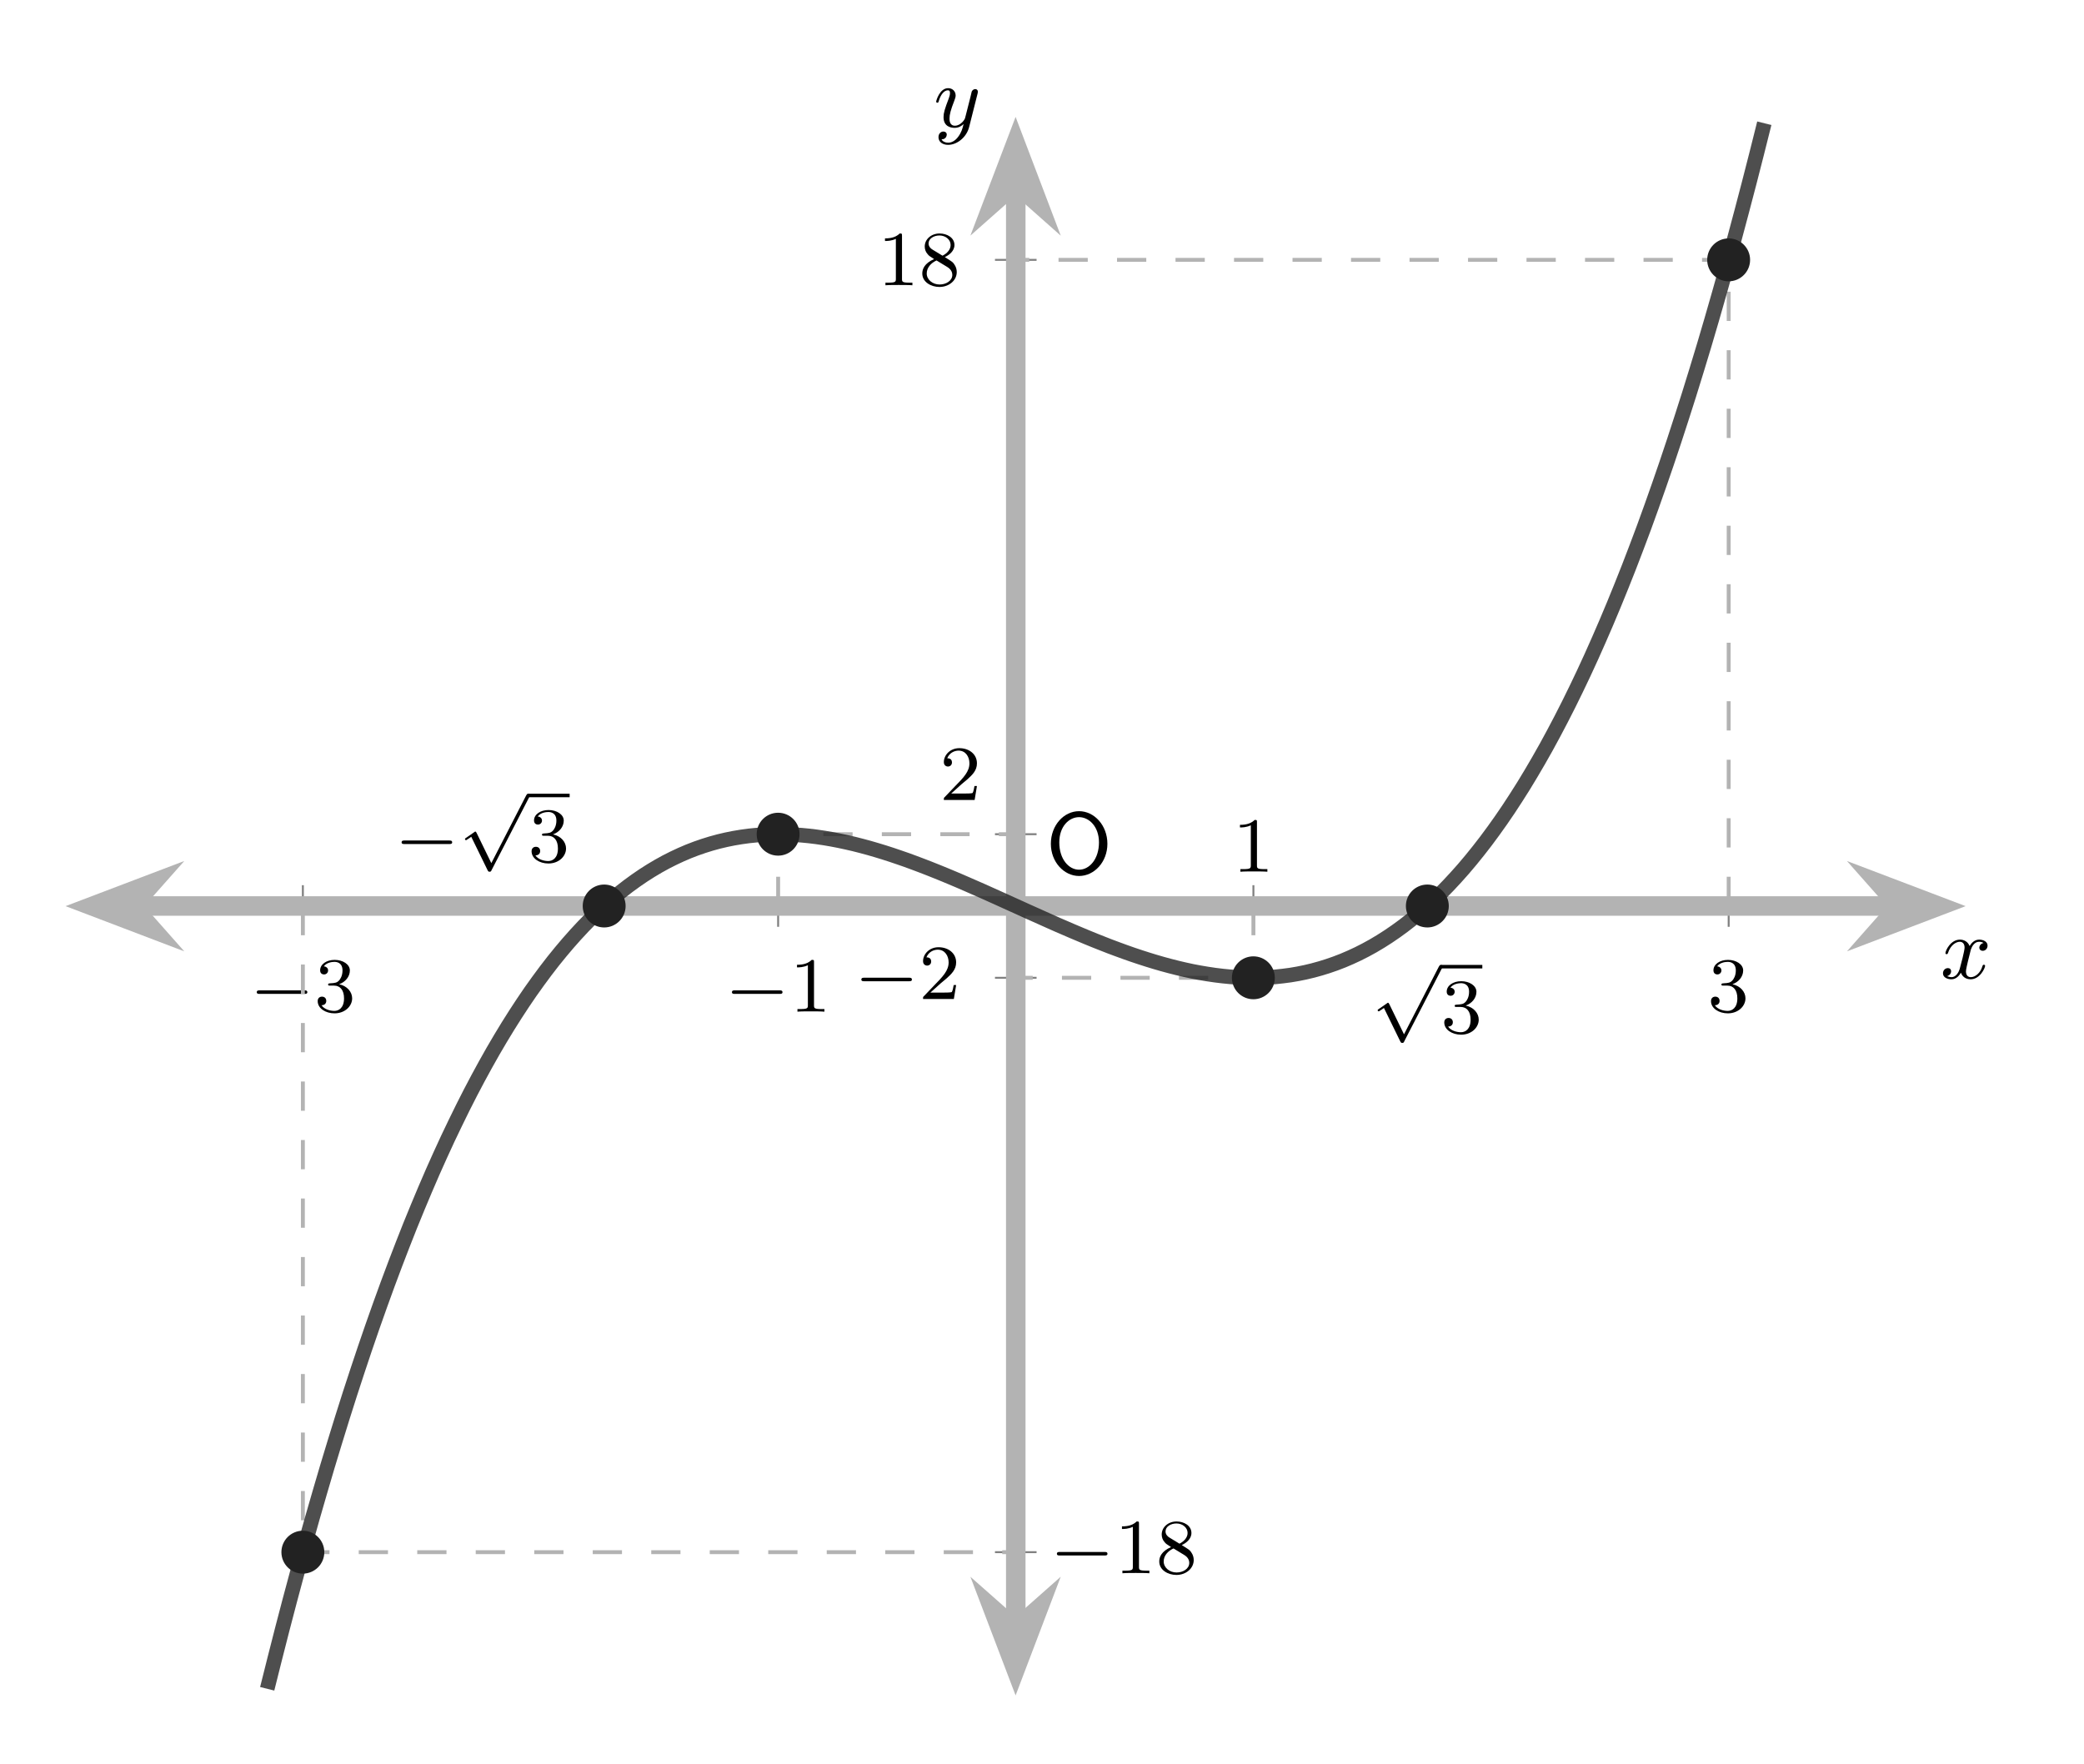 <?xml version="1.0" encoding="UTF-8"?>
<svg xmlns="http://www.w3.org/2000/svg" xmlns:xlink="http://www.w3.org/1999/xlink" width="212.534" height="179.851" viewBox="0 0 212.534 179.851">
<defs>
<g>
<g id="glyph-0-0">
<path d="M 5.562 -1.812 C 5.688 -1.812 5.859 -1.812 5.859 -1.984 C 5.859 -2.172 5.688 -2.172 5.562 -2.172 L 1 -2.172 C 0.875 -2.172 0.703 -2.172 0.703 -1.984 C 0.703 -1.812 0.875 -1.812 1 -1.812 Z M 5.562 -1.812 "/>
</g>
<g id="glyph-0-1">
<path d="M 3.281 6.719 L 1.781 3.641 C 1.734 3.547 1.703 3.5 1.641 3.5 C 1.609 3.5 1.594 3.516 1.516 3.578 L 0.703 4.141 C 0.594 4.203 0.594 4.25 0.594 4.266 C 0.594 4.312 0.625 4.375 0.703 4.375 C 0.734 4.375 0.75 4.375 0.844 4.297 C 0.953 4.234 1.109 4.125 1.234 4.031 L 2.906 7.453 C 2.984 7.594 3.016 7.594 3.094 7.594 C 3.234 7.594 3.25 7.562 3.312 7.422 L 7.156 -0.031 C 7.219 -0.141 7.219 -0.156 7.219 -0.188 C 7.219 -0.281 7.141 -0.359 7.031 -0.359 C 6.938 -0.359 6.906 -0.297 6.844 -0.203 Z M 3.281 6.719 "/>
</g>
<g id="glyph-1-0">
<path d="M 2.016 -2.656 C 2.641 -2.656 3.031 -2.188 3.031 -1.359 C 3.031 -0.359 2.469 -0.078 2.047 -0.078 C 1.609 -0.078 1.016 -0.234 0.734 -0.656 C 1.031 -0.656 1.219 -0.828 1.219 -1.094 C 1.219 -1.359 1.047 -1.531 0.781 -1.531 C 0.578 -1.531 0.344 -1.406 0.344 -1.078 C 0.344 -0.328 1.156 0.172 2.062 0.172 C 3.125 0.172 3.859 -0.562 3.859 -1.359 C 3.859 -2.016 3.344 -2.625 2.531 -2.797 C 3.156 -3.016 3.625 -3.562 3.625 -4.203 C 3.625 -4.828 2.906 -5.281 2.078 -5.281 C 1.234 -5.281 0.594 -4.828 0.594 -4.219 C 0.594 -3.922 0.781 -3.797 1 -3.797 C 1.234 -3.797 1.406 -3.984 1.406 -4.203 C 1.406 -4.5 1.141 -4.609 0.969 -4.625 C 1.297 -5.062 1.922 -5.078 2.062 -5.078 C 2.266 -5.078 2.875 -5.016 2.875 -4.203 C 2.875 -3.641 2.641 -3.312 2.531 -3.188 C 2.297 -2.938 2.109 -2.922 1.625 -2.891 C 1.469 -2.875 1.406 -2.875 1.406 -2.766 C 1.406 -2.656 1.484 -2.656 1.609 -2.656 Z M 2.016 -2.656 "/>
</g>
<g id="glyph-1-1">
<path d="M 2.5 -5.062 C 2.5 -5.281 2.484 -5.281 2.266 -5.281 C 1.938 -4.969 1.516 -4.781 0.766 -4.781 L 0.766 -4.516 C 0.984 -4.516 1.406 -4.516 1.875 -4.734 L 1.875 -0.656 C 1.875 -0.359 1.844 -0.266 1.094 -0.266 L 0.812 -0.266 L 0.812 0 C 1.141 -0.031 1.828 -0.031 2.172 -0.031 C 2.531 -0.031 3.234 -0.031 3.562 0 L 3.562 -0.266 L 3.281 -0.266 C 2.516 -0.266 2.5 -0.359 2.5 -0.656 Z M 2.5 -5.062 "/>
</g>
<g id="glyph-1-2">
<path d="M 2.25 -1.625 C 2.375 -1.734 2.703 -2 2.828 -2.109 C 3.328 -2.562 3.797 -3 3.797 -3.734 C 3.797 -4.672 3 -5.281 2 -5.281 C 1.047 -5.281 0.422 -4.562 0.422 -3.859 C 0.422 -3.469 0.734 -3.406 0.844 -3.406 C 1.016 -3.406 1.25 -3.531 1.25 -3.828 C 1.25 -4.25 0.859 -4.25 0.766 -4.25 C 1 -4.828 1.531 -5.031 1.922 -5.031 C 2.656 -5.031 3.031 -4.391 3.031 -3.734 C 3.031 -2.906 2.453 -2.297 1.516 -1.344 L 0.516 -0.297 C 0.422 -0.219 0.422 -0.203 0.422 0 L 3.562 0 L 3.797 -1.422 L 3.547 -1.422 C 3.516 -1.266 3.453 -0.859 3.359 -0.719 C 3.312 -0.656 2.719 -0.656 2.578 -0.656 L 1.172 -0.656 Z M 2.25 -1.625 "/>
</g>
<g id="glyph-1-3">
<path d="M 2.641 -2.875 C 3.078 -3.078 3.625 -3.484 3.625 -4.109 C 3.625 -4.859 2.859 -5.281 2.109 -5.281 C 1.266 -5.281 0.594 -4.703 0.594 -3.953 C 0.594 -3.672 0.688 -3.391 0.891 -3.172 C 1.031 -3 1.062 -2.984 1.547 -2.672 C 0.562 -2.234 0.344 -1.656 0.344 -1.203 C 0.344 -0.328 1.234 0.172 2.094 0.172 C 3.078 0.172 3.859 -0.5 3.859 -1.344 C 3.859 -1.844 3.594 -2.172 3.469 -2.312 C 3.328 -2.438 3.328 -2.438 2.641 -2.875 Z M 1.406 -3.625 C 1.172 -3.75 0.984 -3.984 0.984 -4.266 C 0.984 -4.766 1.531 -5.078 2.094 -5.078 C 2.719 -5.078 3.234 -4.656 3.234 -4.109 C 3.234 -3.641 2.875 -3.25 2.406 -3.016 Z M 1.797 -2.531 C 1.828 -2.516 2.734 -1.953 2.875 -1.875 C 3 -1.797 3.406 -1.547 3.406 -1.062 C 3.406 -0.453 2.766 -0.078 2.109 -0.078 C 1.406 -0.078 0.797 -0.562 0.797 -1.203 C 0.797 -1.812 1.25 -2.281 1.797 -2.531 Z M 1.797 -2.531 "/>
</g>
<g id="glyph-2-0">
<path d="M 6.281 -3.078 C 6.281 -4.969 4.938 -6.406 3.391 -6.406 C 1.844 -6.406 0.516 -4.969 0.516 -3.078 C 0.516 -1.219 1.859 0.203 3.391 0.203 C 4.938 0.203 6.281 -1.219 6.281 -3.078 Z M 5.422 -3.219 C 5.422 -1.531 4.453 -0.438 3.391 -0.438 C 2.328 -0.438 1.375 -1.531 1.375 -3.219 C 1.375 -4.859 2.375 -5.797 3.391 -5.797 C 4.406 -5.797 5.422 -4.844 5.422 -3.219 Z M 5.422 -3.219 "/>
</g>
<g id="glyph-3-0">
<path d="M 4.406 -3.609 C 4.078 -3.547 3.969 -3.266 3.969 -3.141 C 3.969 -2.969 4.094 -2.812 4.328 -2.812 C 4.578 -2.812 4.812 -3.031 4.812 -3.344 C 4.812 -3.75 4.375 -3.953 3.953 -3.953 C 3.406 -3.953 3.094 -3.484 2.984 -3.297 C 2.812 -3.734 2.422 -3.953 2 -3.953 C 1.031 -3.953 0.516 -2.812 0.516 -2.578 C 0.516 -2.5 0.578 -2.469 0.641 -2.469 C 0.719 -2.469 0.75 -2.516 0.766 -2.562 C 1.047 -3.453 1.641 -3.734 1.984 -3.734 C 2.234 -3.734 2.469 -3.562 2.469 -3.141 C 2.469 -2.812 2.094 -1.391 1.969 -0.953 C 1.891 -0.688 1.625 -0.125 1.141 -0.125 C 0.953 -0.125 0.766 -0.188 0.688 -0.234 C 0.922 -0.281 1.094 -0.5 1.094 -0.719 C 1.094 -0.953 0.938 -1.047 0.766 -1.047 C 0.5 -1.047 0.266 -0.828 0.266 -0.516 C 0.266 -0.078 0.75 0.094 1.125 0.094 C 1.641 0.094 1.953 -0.328 2.094 -0.578 C 2.312 0.016 2.844 0.094 3.078 0.094 C 4.047 0.094 4.562 -1.062 4.562 -1.281 C 4.562 -1.328 4.531 -1.391 4.438 -1.391 C 4.344 -1.391 4.328 -1.359 4.281 -1.219 C 4.094 -0.578 3.578 -0.125 3.109 -0.125 C 2.844 -0.125 2.609 -0.281 2.609 -0.719 C 2.609 -0.906 2.734 -1.406 2.812 -1.75 C 2.844 -1.906 3.094 -2.875 3.109 -2.938 C 3.219 -3.266 3.484 -3.734 3.938 -3.734 C 4.094 -3.734 4.266 -3.703 4.406 -3.609 Z M 4.406 -3.609 "/>
</g>
<g id="glyph-3-1">
<path d="M 4.5 -3.453 C 4.5 -3.484 4.516 -3.547 4.516 -3.594 C 4.516 -3.719 4.438 -3.859 4.25 -3.859 C 4.125 -3.859 3.969 -3.781 3.891 -3.609 C 3.891 -3.578 3.797 -3.219 3.75 -3.016 L 3.297 -1.234 C 3.219 -0.969 3.219 -0.953 3.203 -0.875 C 3.203 -0.828 2.812 -0.125 2.172 -0.125 C 1.625 -0.125 1.625 -0.688 1.625 -0.859 C 1.625 -1.266 1.734 -1.703 2.125 -2.703 C 2.188 -2.906 2.25 -3.031 2.25 -3.203 C 2.25 -3.641 1.922 -3.953 1.484 -3.953 C 0.625 -3.953 0.266 -2.688 0.266 -2.578 C 0.266 -2.5 0.328 -2.469 0.391 -2.469 C 0.484 -2.469 0.5 -2.531 0.531 -2.641 C 0.719 -3.297 1.078 -3.734 1.453 -3.734 C 1.672 -3.734 1.672 -3.562 1.672 -3.438 C 1.672 -3.281 1.625 -3.125 1.547 -2.906 C 1.125 -1.797 1.016 -1.422 1.016 -1 C 1.016 0 1.812 0.094 2.156 0.094 C 2.594 0.094 2.906 -0.141 3.062 -0.297 C 2.953 0.156 2.844 0.562 2.5 1.016 C 2.234 1.375 1.875 1.609 1.484 1.609 C 1.234 1.609 0.938 1.516 0.812 1.266 C 1.281 1.266 1.344 0.875 1.344 0.781 C 1.344 0.594 1.203 0.469 1 0.469 C 0.781 0.469 0.5 0.641 0.5 1.047 C 0.5 1.516 0.906 1.828 1.484 1.828 C 2.391 1.828 3.359 1.062 3.625 0.016 Z M 4.5 -3.453 "/>
</g>
</g>
<clipPath id="clip-0">
<path clip-rule="nonzero" d="M 163 62 L 212.07 62 L 212.07 123 L 163 123 Z M 163 62 "/>
</clipPath>
<clipPath id="clip-1">
<path clip-rule="nonzero" d="M 73 136 L 134 136 L 134 179.578 L 73 179.578 Z M 73 136 "/>
</clipPath>
<clipPath id="clip-2">
<path clip-rule="nonzero" d="M 73 0.121 L 134 0.121 L 134 49 L 73 49 Z M 73 0.121 "/>
</clipPath>
<clipPath id="clip-3">
<path clip-rule="nonzero" d="M 6 0.121 L 201 0.121 L 201 179.578 L 6 179.578 Z M 6 0.121 "/>
</clipPath>
</defs>
<path fill="none" stroke-width="0.199" stroke-linecap="butt" stroke-linejoin="miter" stroke="rgb(50%, 50%, 50%)" stroke-opacity="1" stroke-miterlimit="10" d="M 24.285 78.573 L 24.285 82.825 M 55.075 78.573 L 55.075 82.825 M 72.852 78.573 L 72.852 82.825 M 121.419 78.573 L 121.419 82.825 M 139.192 78.573 L 139.192 82.825 M 169.986 78.573 L 169.986 82.825 " transform="matrix(0.998, 0, 0, -0.998, 6.651, 172.929)"/>
<path fill="none" stroke-width="0.199" stroke-linecap="butt" stroke-linejoin="miter" stroke="rgb(50%, 50%, 50%)" stroke-opacity="1" stroke-miterlimit="10" d="M 95.01 14.672 L 99.261 14.672 M 95.01 73.362 L 99.261 73.362 M 95.01 88.035 L 99.261 88.035 M 95.01 146.722 L 99.261 146.722 " transform="matrix(0.998, 0, 0, -0.998, 6.651, 172.929)"/>
<path fill="none" stroke-width="1.993" stroke-linecap="butt" stroke-linejoin="miter" stroke="rgb(70%, 70%, 70%)" stroke-opacity="1" stroke-miterlimit="10" d="M 7.251 80.699 L 187.019 80.699 " transform="matrix(0.998, 0, 0, -0.998, 6.651, 172.929)"/>
<path fill-rule="nonzero" fill="rgb(70%, 70%, 70%)" fill-opacity="1" stroke-width="1.993" stroke-linecap="butt" stroke-linejoin="miter" stroke="rgb(70%, 70%, 70%)" stroke-opacity="1" stroke-miterlimit="10" d="M 9.116 -0.001 L 3.217 2.246 L 5.205 -0.001 L 3.217 -2.244 Z M 9.116 -0.001 " transform="matrix(-0.998, 0, 0, 0.998, 18.581, 92.407)"/>
<path fill-rule="nonzero" fill="rgb(70%, 70%, 70%)" fill-opacity="1" d="M 197.664 92.406 L 191.777 90.168 L 193.758 92.406 L 191.777 94.648 Z M 197.664 92.406 "/>
<g clip-path="url(#clip-0)">
<path fill="none" stroke-width="1.993" stroke-linecap="butt" stroke-linejoin="miter" stroke="rgb(70%, 70%, 70%)" stroke-opacity="1" stroke-miterlimit="10" d="M 9.118 0.001 L 3.218 2.244 L 5.203 0.001 L 3.218 -2.246 Z M 9.118 0.001 " transform="matrix(0.998, 0, 0, -0.998, 188.566, 92.407)"/>
</g>
<path fill="none" stroke-width="1.993" stroke-linecap="butt" stroke-linejoin="miter" stroke="rgb(70%, 70%, 70%)" stroke-opacity="1" stroke-miterlimit="10" d="M 97.135 7.249 L 97.135 154.145 " transform="matrix(0.998, 0, 0, -0.998, 6.651, 172.929)"/>
<path fill-rule="nonzero" fill="rgb(70%, 70%, 70%)" fill-opacity="1" d="M 103.574 170.098 L 105.812 164.211 L 103.574 166.191 L 101.332 164.211 Z M 103.574 170.098 "/>
<g clip-path="url(#clip-1)">
<path fill="none" stroke-width="1.993" stroke-linecap="butt" stroke-linejoin="miter" stroke="rgb(70%, 70%, 70%)" stroke-opacity="1" stroke-miterlimit="10" d="M 9.118 0.001 L 3.219 2.244 L 5.203 0.001 L 3.219 -2.246 Z M 9.118 0.001 " transform="matrix(0, 0.998, 0.998, 0, 103.573, 160.999)"/>
</g>
<path fill-rule="nonzero" fill="rgb(70%, 70%, 70%)" fill-opacity="1" d="M 103.574 14.719 L 101.332 20.605 L 103.574 18.621 L 105.812 20.605 Z M 103.574 14.719 "/>
<g clip-path="url(#clip-2)">
<path fill="none" stroke-width="1.993" stroke-linecap="butt" stroke-linejoin="miter" stroke="rgb(70%, 70%, 70%)" stroke-opacity="1" stroke-miterlimit="10" d="M 9.116 -0.001 L 3.217 2.246 L 5.205 -0.001 L 3.217 -2.244 Z M 9.116 -0.001 " transform="matrix(0, -0.998, -0.998, 0, 103.573, 23.815)"/>
</g>
<g fill="rgb(0%, 0%, 0%)" fill-opacity="1">
<use xlink:href="#glyph-0-0" x="25.483" y="103.167"/>
</g>
<g fill="rgb(0%, 0%, 0%)" fill-opacity="1">
<use xlink:href="#glyph-1-0" x="32.055" y="103.167"/>
</g>
<g fill="rgb(0%, 0%, 0%)" fill-opacity="1">
<use xlink:href="#glyph-0-0" x="73.943" y="103.167"/>
</g>
<g fill="rgb(0%, 0%, 0%)" fill-opacity="1">
<use xlink:href="#glyph-1-1" x="80.515" y="103.167"/>
</g>
<g fill="rgb(0%, 0%, 0%)" fill-opacity="1">
<use xlink:href="#glyph-0-1" x="139.905" y="98.758"/>
</g>
<path fill="none" stroke-width="0.359" stroke-linecap="butt" stroke-linejoin="miter" stroke="rgb(0%, 0%, 0%)" stroke-opacity="1" stroke-miterlimit="10" d="M -0.001 0 L 4.234 0 " transform="matrix(0.998, 0, 0, -0.998, 146.947, 98.579)"/>
<g fill="rgb(0%, 0%, 0%)" fill-opacity="1">
<use xlink:href="#glyph-1-0" x="146.947" y="105.342"/>
</g>
<g fill="rgb(0%, 0%, 0%)" fill-opacity="1">
<use xlink:href="#glyph-1-0" x="174.15" y="103.167"/>
</g>
<g fill="rgb(0%, 0%, 0%)" fill-opacity="1">
<use xlink:href="#glyph-0-0" x="87.141" y="101.877"/>
</g>
<g fill="rgb(0%, 0%, 0%)" fill-opacity="1">
<use xlink:href="#glyph-1-2" x="93.714" y="101.877"/>
</g>
<g fill="rgb(0%, 0%, 0%)" fill-opacity="1">
<use xlink:href="#glyph-1-1" x="89.489" y="29.091"/>
<use xlink:href="#glyph-1-3" x="93.714" y="29.091"/>
</g>
<g fill="rgb(0%, 0%, 0%)" fill-opacity="1">
<use xlink:href="#glyph-2-0" x="106.655" y="89.128"/>
</g>
<g fill="rgb(0%, 0%, 0%)" fill-opacity="1">
<use xlink:href="#glyph-1-1" x="125.689" y="88.897"/>
</g>
<g fill="rgb(0%, 0%, 0%)" fill-opacity="1">
<use xlink:href="#glyph-1-2" x="95.835" y="81.577"/>
</g>
<g fill="rgb(0%, 0%, 0%)" fill-opacity="1">
<use xlink:href="#glyph-0-0" x="107.084" y="160.437"/>
</g>
<g fill="rgb(0%, 0%, 0%)" fill-opacity="1">
<use xlink:href="#glyph-1-1" x="113.656" y="160.437"/>
<use xlink:href="#glyph-1-3" x="117.881" y="160.437"/>
</g>
<g fill="rgb(0%, 0%, 0%)" fill-opacity="1">
<use xlink:href="#glyph-0-0" x="40.255" y="87.885"/>
</g>
<g fill="rgb(0%, 0%, 0%)" fill-opacity="1">
<use xlink:href="#glyph-0-1" x="46.826" y="81.301"/>
</g>
<path fill="none" stroke-width="0.359" stroke-linecap="butt" stroke-linejoin="miter" stroke="rgb(0%, 0%, 0%)" stroke-opacity="1" stroke-miterlimit="10" d="M -0.001 0.002 L 4.235 0.002 " transform="matrix(0.998, 0, 0, -0.998, 53.868, 81.123)"/>
<g fill="rgb(0%, 0%, 0%)" fill-opacity="1">
<use xlink:href="#glyph-1-0" x="53.868" y="87.885"/>
</g>
<path fill="none" stroke-width="0.399" stroke-linecap="butt" stroke-linejoin="miter" stroke="rgb(70%, 70%, 70%)" stroke-opacity="1" stroke-dasharray="2.989 2.989" stroke-miterlimit="10" d="M 169.986 80.699 L 169.986 146.722 L 97.135 146.722 " transform="matrix(0.998, 0, 0, -0.998, 6.651, 172.929)"/>
<path fill="none" stroke-width="0.399" stroke-linecap="butt" stroke-linejoin="miter" stroke="rgb(70%, 70%, 70%)" stroke-opacity="1" stroke-dasharray="2.989 2.989" stroke-miterlimit="10" d="M 24.285 80.699 L 24.285 14.672 L 97.135 14.672 " transform="matrix(0.998, 0, 0, -0.998, 6.651, 172.929)"/>
<path fill="none" stroke-width="0.399" stroke-linecap="butt" stroke-linejoin="miter" stroke="rgb(70%, 70%, 70%)" stroke-opacity="1" stroke-dasharray="2.989 2.989" stroke-miterlimit="10" d="M 121.419 80.699 L 121.419 73.362 L 97.135 73.362 " transform="matrix(0.998, 0, 0, -0.998, 6.651, 172.929)"/>
<path fill="none" stroke-width="0.399" stroke-linecap="butt" stroke-linejoin="miter" stroke="rgb(70%, 70%, 70%)" stroke-opacity="1" stroke-dasharray="2.989 2.989" stroke-miterlimit="10" d="M 72.852 80.699 L 72.852 88.035 L 97.135 88.035 " transform="matrix(0.998, 0, 0, -0.998, 6.651, 172.929)"/>
<g clip-path="url(#clip-3)">
<path fill="none" stroke-width="1.494" stroke-linecap="butt" stroke-linejoin="miter" stroke="rgb(13.332%, 13.332%, 13.332%)" stroke-opacity="0.8" stroke-miterlimit="10" d="M 20.64 0.711 L 21.411 3.784 L 22.178 6.791 L 22.946 9.727 L 23.717 12.597 L 24.484 15.4 L 25.251 18.136 L 26.023 20.81 L 26.79 23.417 L 27.561 25.958 L 28.329 28.44 L 29.096 30.855 L 29.867 33.212 L 30.634 35.506 L 31.402 37.738 L 32.173 39.914 L 32.94 42.028 L 33.711 44.087 L 34.479 46.084 L 35.246 48.03 L 36.017 49.913 L 36.785 51.745 L 37.552 53.522 L 38.323 55.245 L 39.09 56.912 L 39.862 58.525 L 40.629 60.091 L 41.396 61.602 L 42.167 63.066 L 42.935 64.476 L 43.702 65.838 L 44.473 67.154 L 45.241 68.418 L 46.012 69.639 L 46.779 70.81 L 47.546 71.937 L 48.318 73.018 L 49.085 74.055 L 49.852 75.05 L 50.623 76.001 L 51.391 76.909 L 52.162 77.778 L 52.929 78.604 L 53.697 79.391 L 54.468 80.135 L 55.235 80.844 L 56.002 81.513 L 56.774 82.147 L 57.541 82.742 L 58.312 83.302 L 59.079 83.827 L 59.847 84.316 L 60.618 84.774 L 61.385 85.197 L 62.153 85.585 L 62.924 85.945 L 63.691 86.274 L 64.462 86.571 L 65.23 86.837 L 65.997 87.076 L 66.768 87.287 L 67.535 87.468 L 68.303 87.624 L 69.074 87.753 L 69.841 87.859 L 70.612 87.937 L 71.38 87.992 L 72.147 88.023 L 72.918 88.035 L 73.686 88.02 L 74.453 87.988 L 75.224 87.933 L 75.991 87.859 L 76.763 87.765 L 77.53 87.652 L 78.297 87.522 L 79.068 87.374 L 79.836 87.209 L 80.603 87.033 L 81.374 86.837 L 82.142 86.63 L 82.909 86.407 L 83.68 86.172 L 84.447 85.925 L 85.219 85.663 L 85.986 85.397 L 86.753 85.115 L 87.524 84.825 L 88.292 84.528 L 89.059 84.222 L 89.83 83.909 L 90.598 83.588 L 91.369 83.263 L 92.136 82.93 L 92.903 82.594 L 93.675 82.257 L 95.209 81.568 L 95.98 81.219 L 96.748 80.871 L 97.519 80.523 L 98.286 80.174 L 99.054 79.83 L 99.825 79.485 L 100.592 79.141 L 101.359 78.8 L 102.131 78.467 L 102.898 78.135 L 103.669 77.81 L 104.436 77.489 L 105.204 77.175 L 105.975 76.87 L 106.742 76.569 L 107.51 76.283 L 108.281 76.001 L 109.048 75.731 L 109.819 75.473 L 110.587 75.226 L 111.354 74.991 L 112.125 74.768 L 112.892 74.56 L 113.66 74.365 L 114.431 74.185 L 115.198 74.02 L 115.969 73.875 L 116.737 73.746 L 117.504 73.633 L 118.275 73.539 L 119.043 73.464 L 119.81 73.409 L 120.581 73.374 L 121.348 73.362 L 122.12 73.37 L 122.887 73.402 L 123.654 73.456 L 124.425 73.539 L 125.193 73.64 L 125.96 73.77 L 126.731 73.926 L 127.499 74.11 L 128.27 74.322 L 129.037 74.56 L 129.804 74.827 L 130.576 75.124 L 131.343 75.453 L 132.11 75.809 L 132.881 76.201 L 133.649 76.623 L 134.42 77.082 L 135.187 77.571 L 135.955 78.095 L 136.726 78.655 L 137.493 79.25 L 138.26 79.881 L 139.032 80.55 L 139.799 81.259 L 140.57 82.006 L 141.337 82.793 L 142.105 83.619 L 142.876 84.484 L 143.643 85.393 L 144.411 86.344 L 145.182 87.338 L 145.949 88.376 L 146.72 89.46 L 147.488 90.584 L 148.255 91.758 L 149.026 92.976 L 149.793 94.244 L 150.561 95.556 L 151.332 96.918 L 152.099 98.331 L 152.867 99.791 L 153.638 101.306 L 154.405 102.868 L 155.176 104.485 L 155.944 106.153 L 156.711 107.875 L 157.482 109.653 L 158.249 111.481 L 159.017 113.368 L 159.788 115.31 L 160.555 117.31 L 161.327 119.365 L 162.094 121.483 L 162.861 123.656 L 163.632 125.891 L 164.4 128.186 L 165.167 130.542 L 165.938 132.958 L 166.705 135.436 L 167.477 137.98 L 168.244 140.588 L 169.011 143.258 L 169.783 145.998 L 170.55 148.797 L 171.317 151.667 L 172.088 154.607 L 172.856 157.609 L 173.627 160.682 " transform="matrix(0.998, 0, 0, -0.998, 6.651, 172.929)"/>
</g>
<path fill-rule="nonzero" fill="rgb(13.332%, 13.332%, 13.332%)" fill-opacity="1" stroke-width="0.399" stroke-linecap="butt" stroke-linejoin="miter" stroke="rgb(13.332%, 13.332%, 13.332%)" stroke-opacity="1" stroke-miterlimit="10" d="M 26.277 14.672 C 26.277 15.772 25.385 16.664 24.285 16.664 C 23.184 16.664 22.292 15.772 22.292 14.672 C 22.292 13.571 23.184 12.679 24.285 12.679 C 25.385 12.679 26.277 13.571 26.277 14.672 Z M 26.277 14.672 " transform="matrix(0.998, 0, 0, -0.998, 6.651, 172.929)"/>
<path fill-rule="nonzero" fill="rgb(13.332%, 13.332%, 13.332%)" fill-opacity="1" stroke-width="0.399" stroke-linecap="butt" stroke-linejoin="miter" stroke="rgb(13.332%, 13.332%, 13.332%)" stroke-opacity="1" stroke-miterlimit="10" d="M 57.067 80.699 C 57.067 81.799 56.175 82.691 55.075 82.691 C 53.974 82.691 53.082 81.799 53.082 80.699 C 53.082 79.599 53.974 78.706 55.075 78.706 C 56.175 78.706 57.067 79.599 57.067 80.699 Z M 57.067 80.699 " transform="matrix(0.998, 0, 0, -0.998, 6.651, 172.929)"/>
<path fill-rule="nonzero" fill="rgb(13.332%, 13.332%, 13.332%)" fill-opacity="1" stroke-width="0.399" stroke-linecap="butt" stroke-linejoin="miter" stroke="rgb(13.332%, 13.332%, 13.332%)" stroke-opacity="1" stroke-miterlimit="10" d="M 74.84 88.035 C 74.84 89.135 73.952 90.028 72.848 90.028 C 71.748 90.028 70.859 89.135 70.859 88.035 C 70.859 86.935 71.748 86.043 72.848 86.043 C 73.952 86.043 74.84 86.935 74.84 88.035 Z M 74.84 88.035 " transform="matrix(0.998, 0, 0, -0.998, 6.651, 172.929)"/>
<path fill-rule="nonzero" fill="rgb(13.332%, 13.332%, 13.332%)" fill-opacity="1" stroke-width="0.399" stroke-linecap="butt" stroke-linejoin="miter" stroke="rgb(13.332%, 13.332%, 13.332%)" stroke-opacity="1" stroke-miterlimit="10" d="M 123.408 73.362 C 123.408 74.463 122.515 75.355 121.415 75.355 C 120.315 75.355 119.422 74.463 119.422 73.362 C 119.422 72.262 120.315 71.37 121.415 71.37 C 122.515 71.37 123.408 72.262 123.408 73.362 Z M 123.408 73.362 " transform="matrix(0.998, 0, 0, -0.998, 6.651, 172.929)"/>
<path fill-rule="nonzero" fill="rgb(13.332%, 13.332%, 13.332%)" fill-opacity="1" stroke-width="0.399" stroke-linecap="butt" stroke-linejoin="miter" stroke="rgb(13.332%, 13.332%, 13.332%)" stroke-opacity="1" stroke-miterlimit="10" d="M 141.185 80.699 C 141.185 81.799 140.292 82.691 139.192 82.691 C 138.092 82.691 137.2 81.799 137.2 80.699 C 137.2 79.599 138.092 78.706 139.192 78.706 C 140.292 78.706 141.185 79.599 141.185 80.699 Z M 141.185 80.699 " transform="matrix(0.998, 0, 0, -0.998, 6.651, 172.929)"/>
<path fill-rule="nonzero" fill="rgb(13.332%, 13.332%, 13.332%)" fill-opacity="1" stroke-width="0.399" stroke-linecap="butt" stroke-linejoin="miter" stroke="rgb(13.332%, 13.332%, 13.332%)" stroke-opacity="1" stroke-miterlimit="10" d="M 171.975 146.722 C 171.975 147.822 171.082 148.715 169.982 148.715 C 168.882 148.715 167.99 147.822 167.99 146.722 C 167.99 145.622 168.882 144.73 169.982 144.73 C 171.082 144.73 171.975 145.622 171.975 146.722 Z M 171.975 146.722 " transform="matrix(0.998, 0, 0, -0.998, 6.651, 172.929)"/>
<g fill="rgb(0%, 0%, 0%)" fill-opacity="1">
<use xlink:href="#glyph-3-0" x="197.886" y="99.773"/>
</g>
<g fill="rgb(0%, 0%, 0%)" fill-opacity="1">
<use xlink:href="#glyph-3-1" x="95.21" y="12.944"/>
</g>
</svg>
